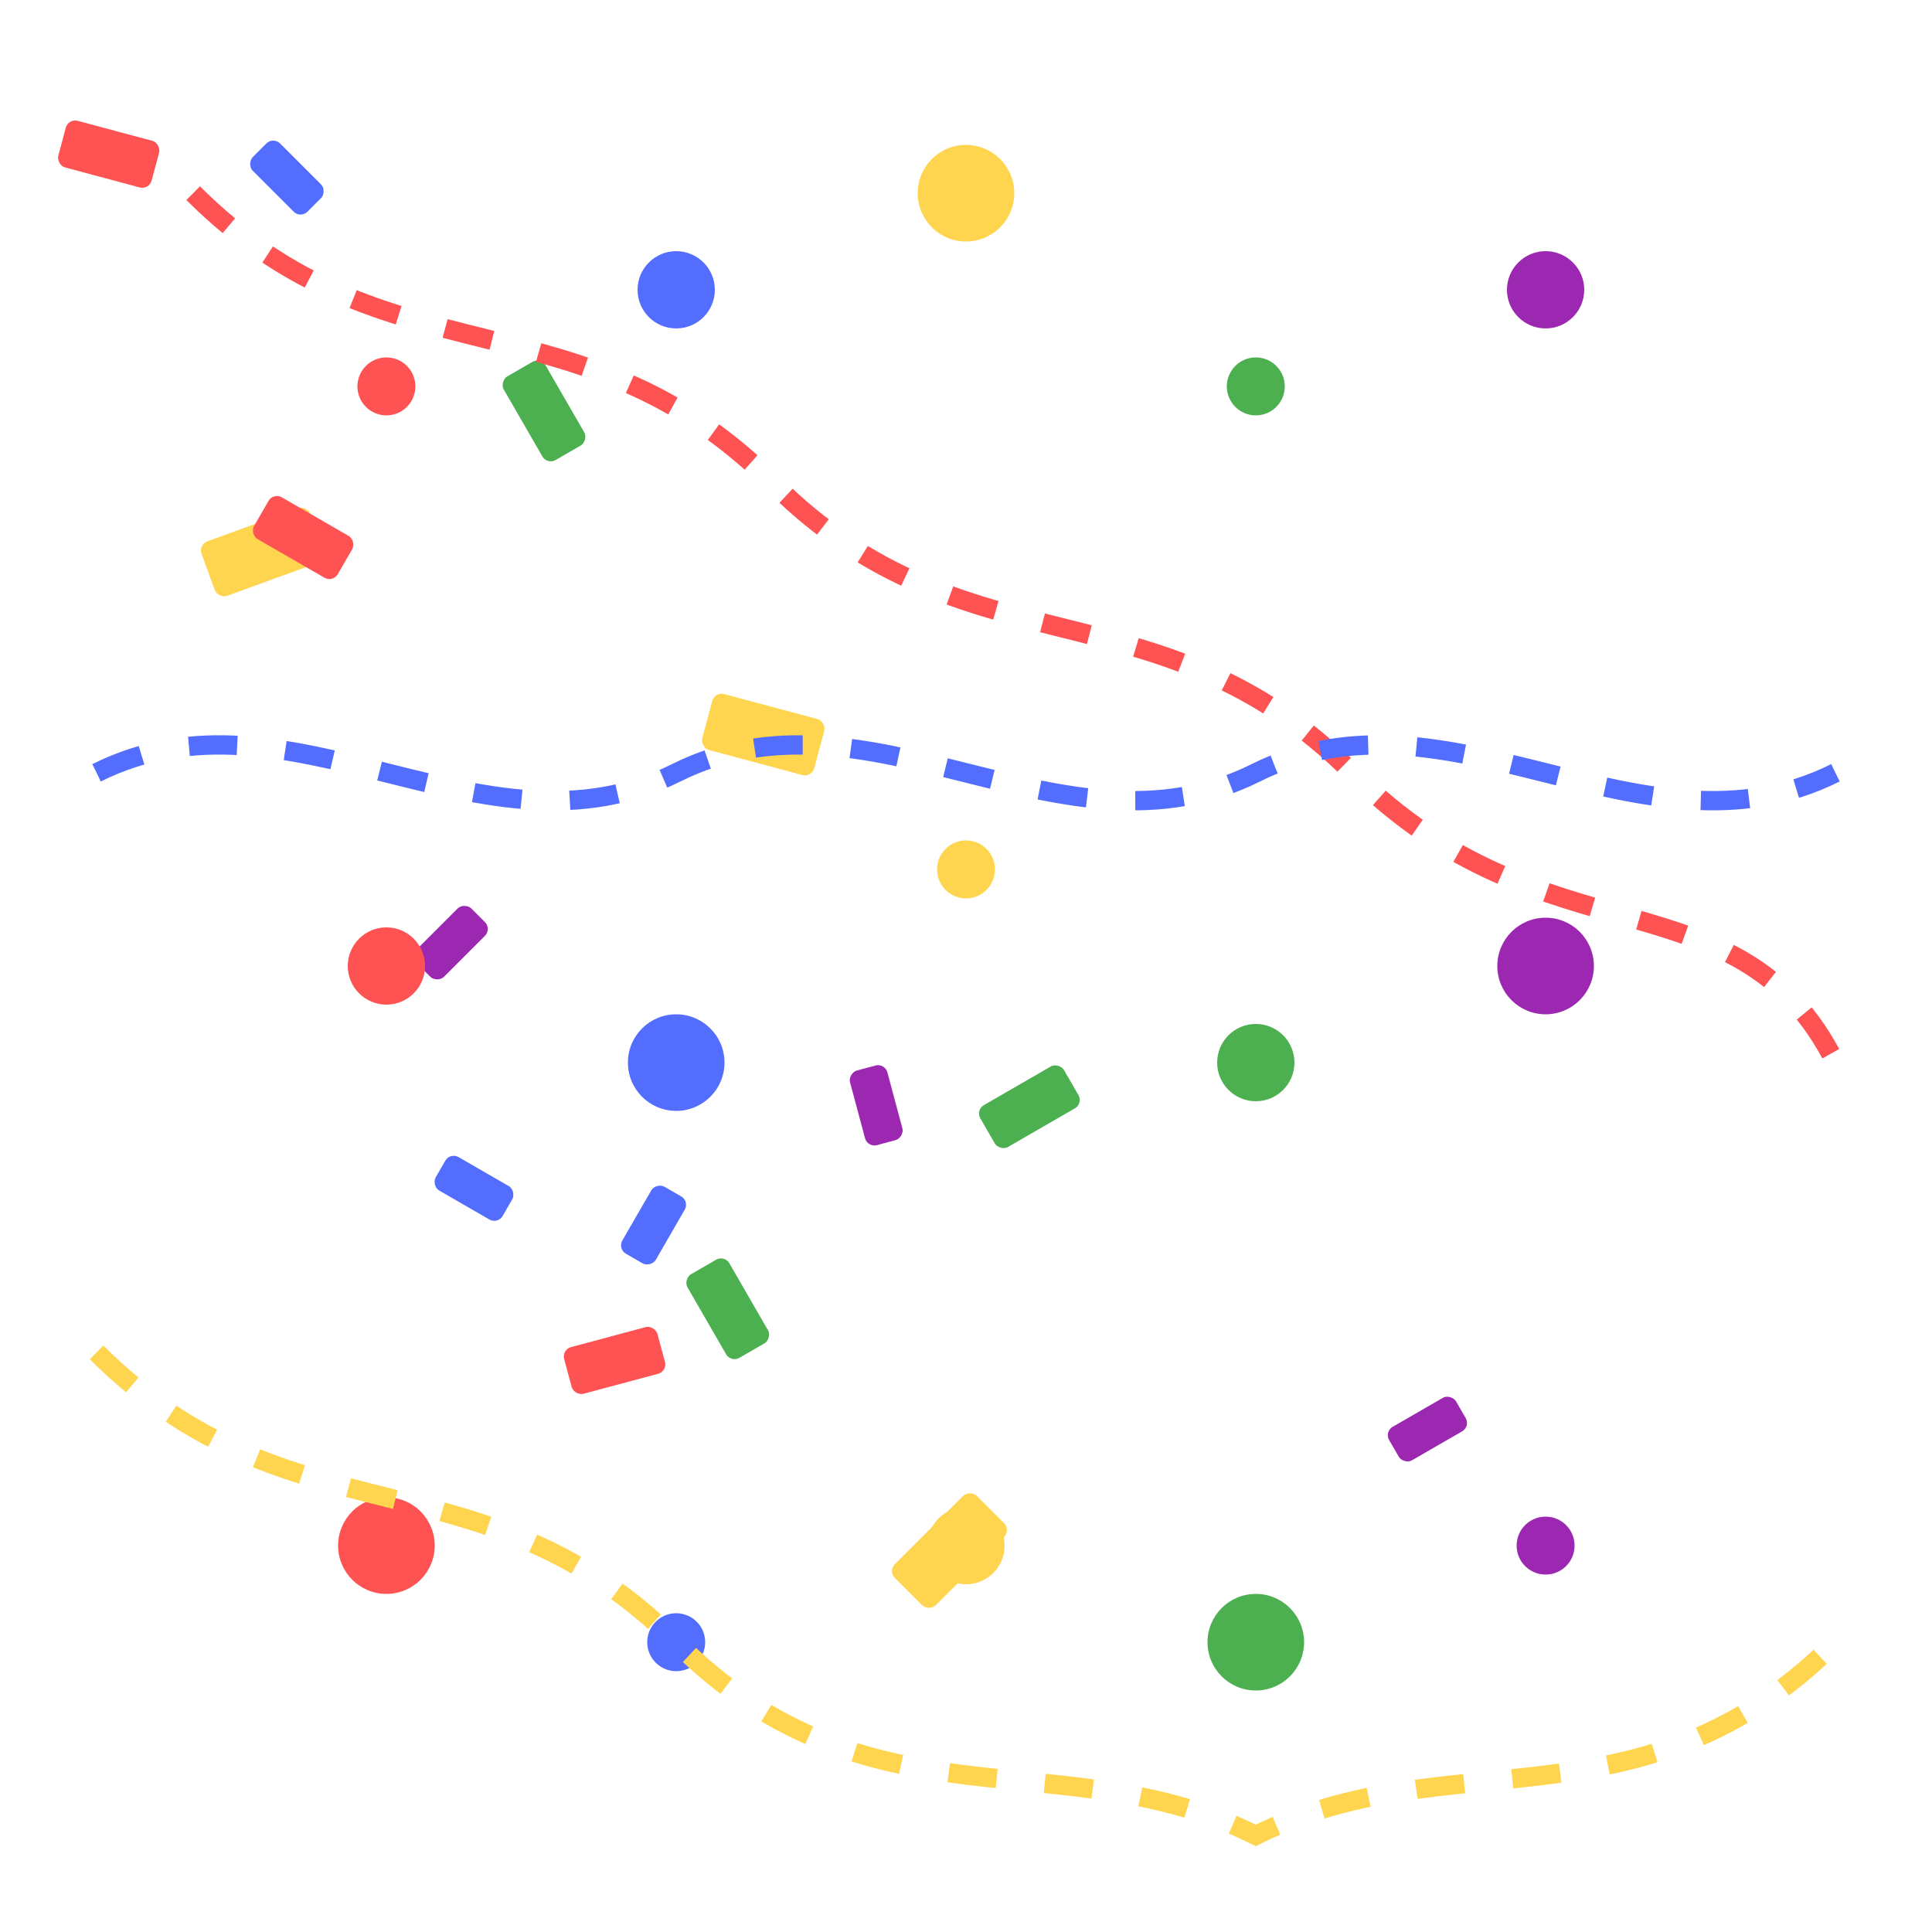 <?xml version="1.0" encoding="UTF-8"?>
<svg width="200px" height="200px" viewBox="0 0 200 200" version="1.1" xmlns="http://www.w3.org/2000/svg" xmlns:xlink="http://www.w3.org/1999/xlink">
    <title>Confetti Effect</title>
    <g id="confetti-effect" stroke="none" stroke-width="1" fill="none" fill-rule="evenodd">
        <!-- Confetti Pieces -->
        <!-- Row 1 -->
        <rect fill="#FF5252" transform="rotate(15)" x="10" y="10" width="10" height="5" rx="1"></rect>
        <rect fill="#536DFE" transform="rotate(45)" x="30" y="-10" width="8" height="4" rx="1"></rect>
        <rect fill="#FFD54F" transform="rotate(-20)" x="0" y="60" width="12" height="6" rx="1"></rect>
        <rect fill="#4CAF50" transform="rotate(60)" x="60" y="-30" width="10" height="5" rx="1"></rect>
        <rect fill="#9C27B0" transform="rotate(-45)" x="-40" y="100" width="8" height="4" rx="1"></rect>
        
        <!-- Row 2 -->
        <circle fill="#FF5252" cx="40" cy="40" r="3"></circle>
        <circle fill="#536DFE" cx="70" cy="30" r="4"></circle>
        <circle fill="#FFD54F" cx="100" cy="20" r="5"></circle>
        <circle fill="#4CAF50" cx="130" cy="40" r="3"></circle>
        <circle fill="#9C27B0" cx="160" cy="30" r="4"></circle>
        
        <!-- Row 3 -->
        <rect fill="#FF5252" transform="rotate(30)" x="50" y="30" width="10" height="5" rx="1"></rect>
        <rect fill="#536DFE" transform="rotate(-60)" x="-80" y="120" width="8" height="4" rx="1"></rect>
        <rect fill="#FFD54F" transform="rotate(15)" x="90" y="50" width="12" height="6" rx="1"></rect>
        <rect fill="#4CAF50" transform="rotate(-30)" x="30" y="150" width="10" height="5" rx="1"></rect>
        <rect fill="#9C27B0" transform="rotate(75)" x="130" y="-60" width="8" height="4" rx="1"></rect>
        
        <!-- Row 4 -->
        <circle fill="#FF5252" cx="40" cy="100" r="4"></circle>
        <circle fill="#536DFE" cx="70" cy="110" r="5"></circle>
        <circle fill="#FFD54F" cx="100" cy="90" r="3"></circle>
        <circle fill="#4CAF50" cx="130" cy="110" r="4"></circle>
        <circle fill="#9C27B0" cx="160" cy="100" r="5"></circle>
        
        <!-- Row 5 -->
        <rect fill="#FF5252" transform="rotate(-15)" x="20" y="150" width="10" height="5" rx="1"></rect>
        <rect fill="#536DFE" transform="rotate(30)" x="100" y="80" width="8" height="4" rx="1"></rect>
        <rect fill="#FFD54F" transform="rotate(-45)" x="-50" y="180" width="12" height="6" rx="1"></rect>
        <rect fill="#4CAF50" transform="rotate(60)" x="150" y="0" width="10" height="5" rx="1"></rect>
        <rect fill="#9C27B0" transform="rotate(-30)" x="50" y="200" width="8" height="4" rx="1"></rect>
        
        <!-- Row 6 -->
        <circle fill="#FF5252" cx="40" cy="160" r="5"></circle>
        <circle fill="#536DFE" cx="70" cy="170" r="3"></circle>
        <circle fill="#FFD54F" cx="100" cy="160" r="4"></circle>
        <circle fill="#4CAF50" cx="130" cy="170" r="5"></circle>
        <circle fill="#9C27B0" cx="160" cy="160" r="3"></circle>
        
        <!-- Streamer 1 -->
        <path d="M20,20 C40,40 60,30 80,50 C100,70 120,60 140,80 C160,100 180,90 190,110" stroke="#FF5252" stroke-width="2" stroke-dasharray="5,5" fill="none"></path>
        
        <!-- Streamer 2 -->
        <path d="M10,80 C30,70 50,90 70,80 C90,70 110,90 130,80 C150,70 170,90 190,80" stroke="#536DFE" stroke-width="2" stroke-dasharray="5,5" fill="none"></path>
        
        <!-- Streamer 3 -->
        <path d="M10,140 C30,160 50,150 70,170 C90,190 110,180 130,190 C150,180 170,190 190,170" stroke="#FFD54F" stroke-width="2" stroke-dasharray="5,5" fill="none"></path>
    </g>
</svg> 